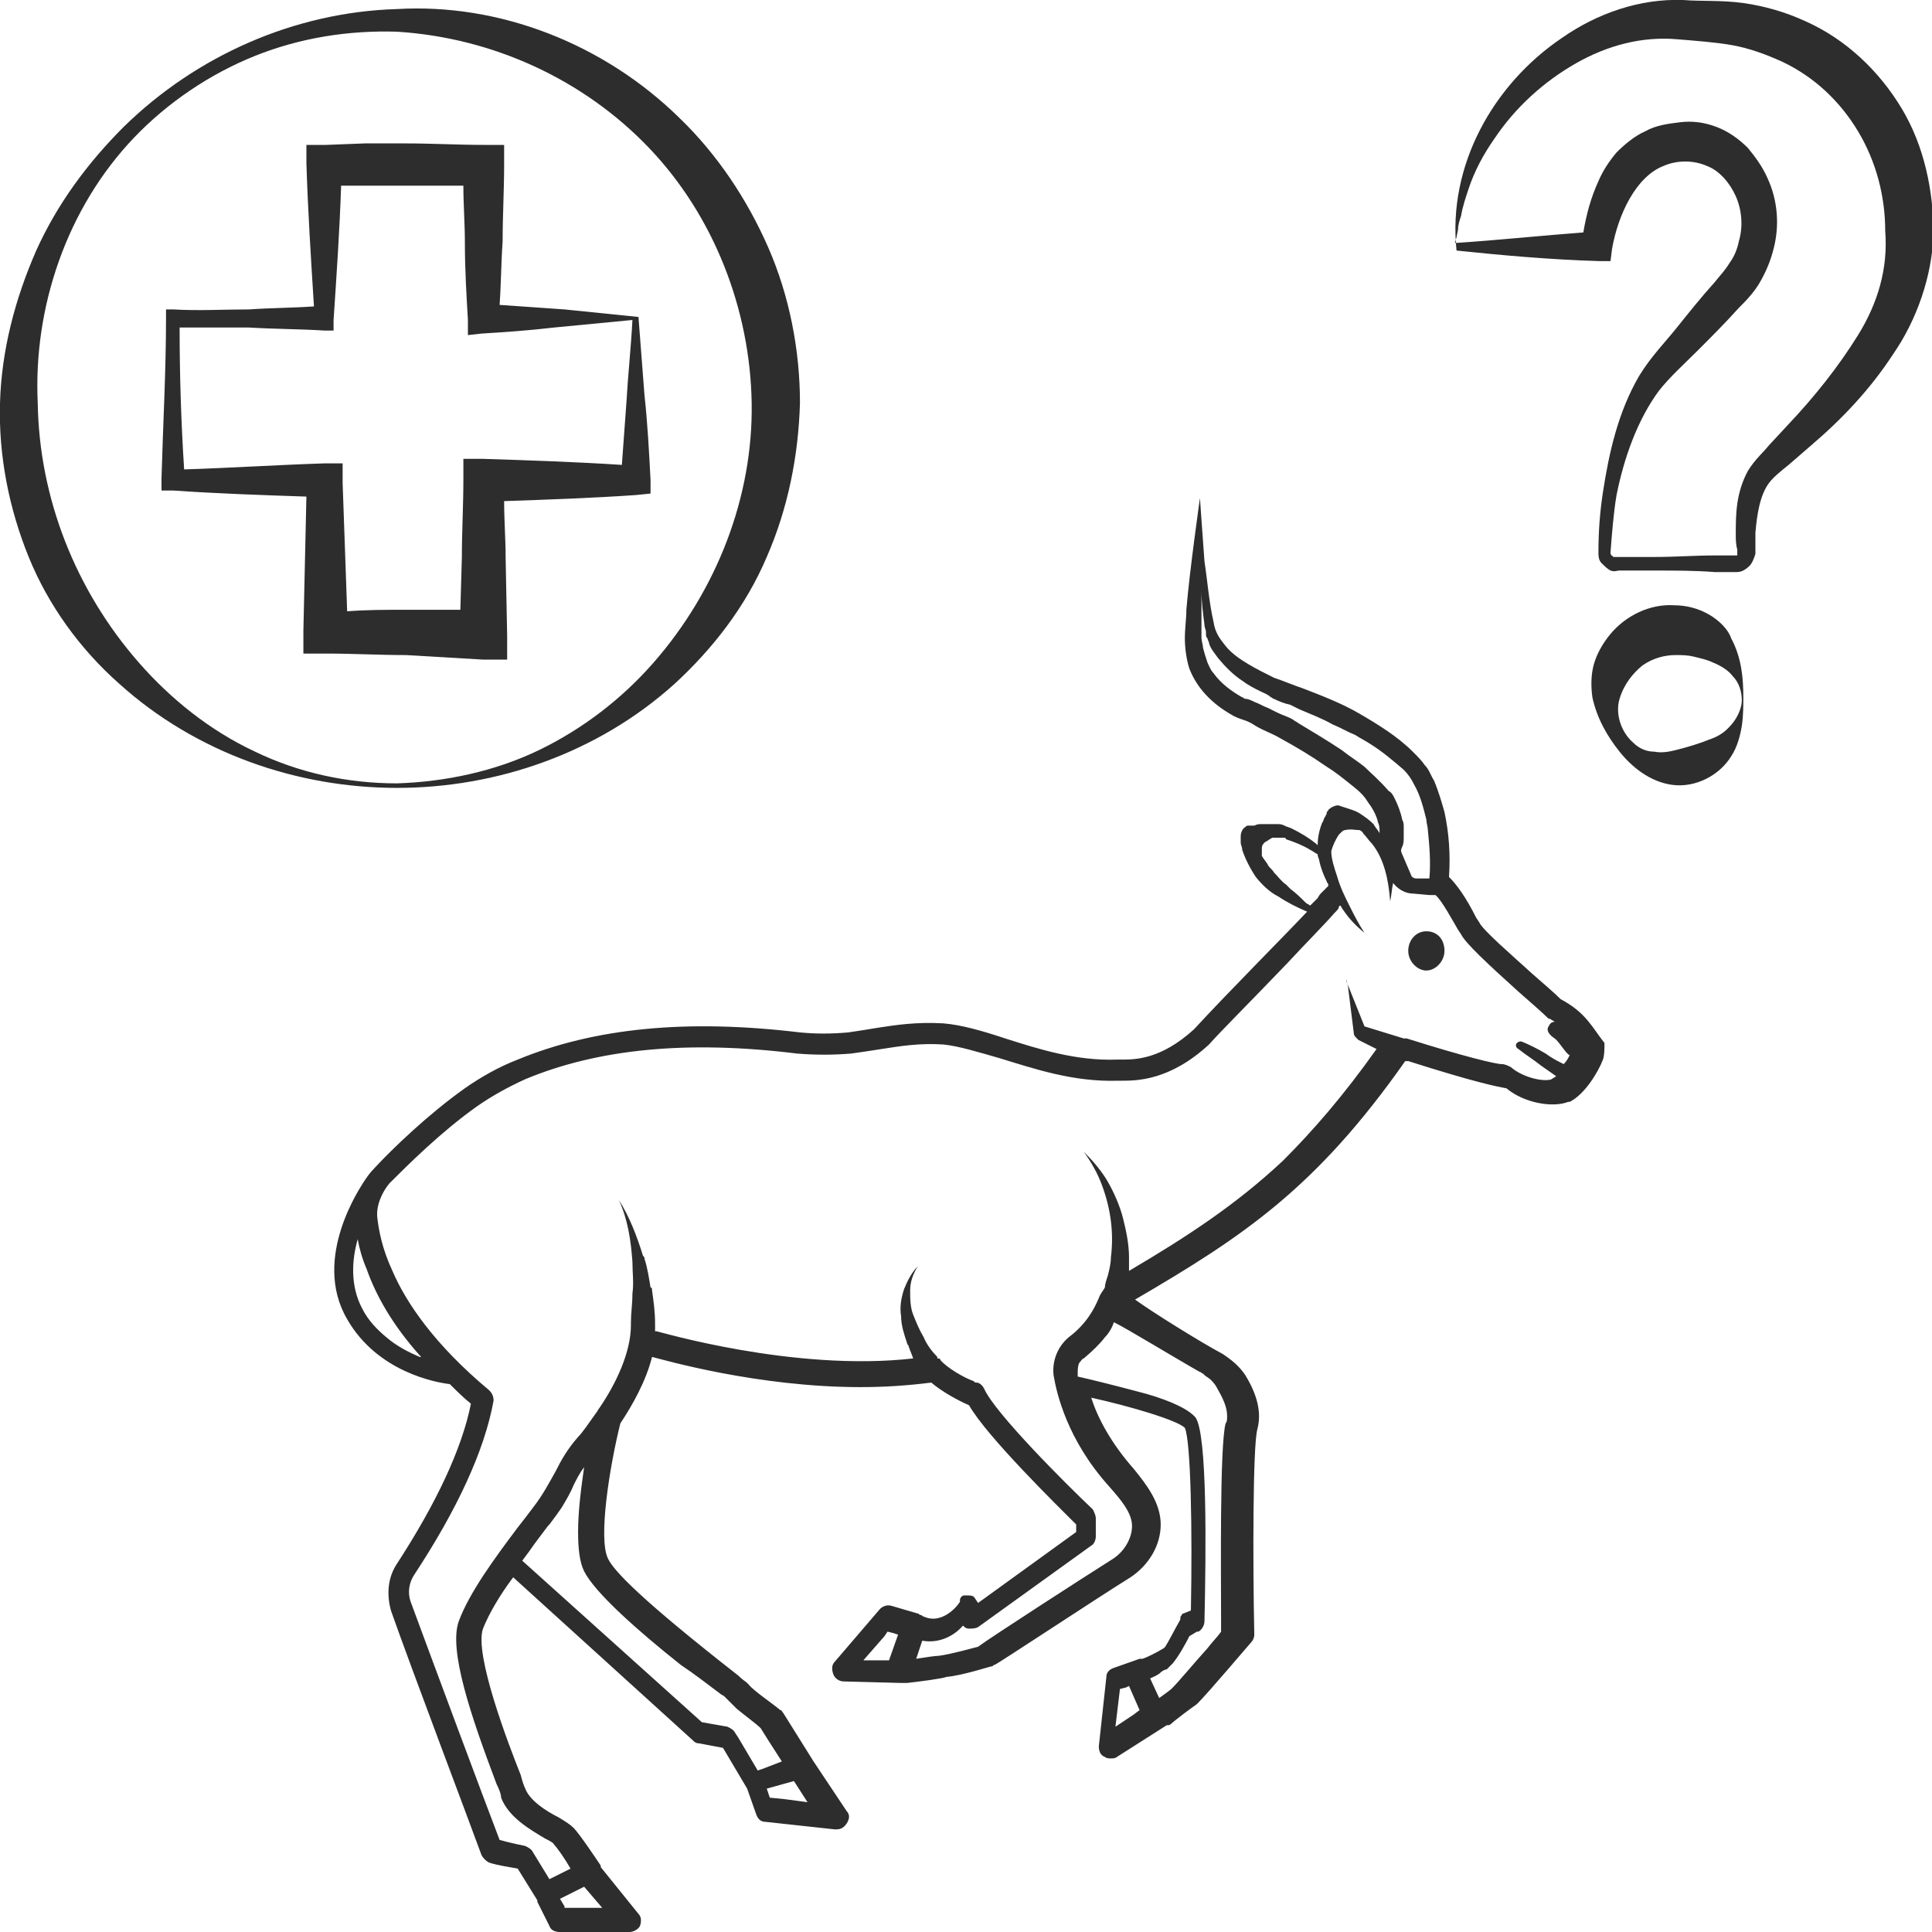 <?xml version="1.0" encoding="utf-8"?>
<!-- Generator: Adobe Illustrator 24.1.2, SVG Export Plug-In . SVG Version: 6.00 Build 0)  -->
<svg version="1.1" id="Layer_1" xmlns="http://www.w3.org/2000/svg" xmlns:xlink="http://www.w3.org/1999/xlink" x="0px" y="0px"
	 viewBox="0 0 128 128" style="enable-background:new 0 0 128 128;" xml:space="preserve">
<style type="text/css">
	.st0{fill:#2D2D2D;}
</style>
<g>
	<path class="st0" d="M126,7.2c-1.5-2.5-3.7-4.6-6.4-5.8c-1.3-0.6-2.7-1-4.1-1.2c-1.5-0.2-2.7-0.1-4-0.2c-2.9-0.1-5.7,0.9-8,2.5
		c-4.6,3.1-7.6,8.5-7,14.1c2.9,0.3,6.1,0.6,9.5,0.7l0.7,0l0.1-0.8c0.4-2.3,1.6-4.8,3.4-5.5c0.9-0.4,2-0.4,2.9,0
		c0.8,0.3,1.5,1.1,1.9,2c0.4,0.9,0.5,2,0.2,3c-0.1,0.5-0.3,1-0.6,1.4c-0.3,0.5-0.6,0.8-1,1.3c-0.9,1-1.7,2-2.5,3
		c-0.8,1-1.7,1.9-2.5,3.2c-1.4,2.4-2,5.1-2.4,7.7c-0.2,1.3-0.3,2.6-0.3,4c0,0.2,0,0.5,0.2,0.7c0.2,0.2,0.4,0.4,0.6,0.5
		c0.3,0.1,0.4,0,0.6,0l0.5,0l1.9,0c1.3,0,2.6,0,3.9,0.1l1,0c0.2,0,0.3,0,0.5,0c0.3,0,0.6-0.2,0.8-0.4c0.2-0.2,0.3-0.5,0.4-0.8l0-0.5
		c0-0.3,0-0.6,0-0.9c0.1-1.2,0.3-2.5,0.9-3.3c0.3-0.4,0.8-0.8,1.3-1.2l1.5-1.3c2-1.7,3.9-3.7,5.4-6c1.6-2.3,2.6-5.2,2.7-8
		C128.1,12.7,127.5,9.7,126,7.2z M123.1,22.2c-1.3,2.1-2.9,4.1-4.6,5.9l-1.3,1.4c-0.4,0.5-0.9,0.9-1.4,1.7c-0.8,1.5-0.8,2.9-0.8,4.2
		c0,0.3,0,0.7,0.1,1l0,0.4c0,0,0,0,0,0c0,0,0,0-0.1,0c-0.1,0-0.3,0-0.4,0l-1,0c-1.3,0-2.6,0.1-3.9,0.1l-1.9,0l-0.5,0
		c-0.2,0-0.4,0-0.4,0c-0.1-0.1-0.2-0.1-0.2-0.3c0.1-1.3,0.2-2.6,0.4-3.8c0.5-2.5,1.4-5,2.8-6.9c0.7-0.9,1.7-1.8,2.6-2.7
		c0.9-0.9,1.8-1.8,2.7-2.8c0.4-0.4,1-1,1.4-1.7c0.4-0.7,0.7-1.4,0.9-2.2c0.4-1.5,0.3-3.2-0.4-4.7c-0.3-0.7-0.8-1.4-1.3-2
		c-0.6-0.6-1.3-1.1-2.1-1.4c-0.8-0.3-1.6-0.4-2.4-0.3c-0.8,0.1-1.6,0.2-2.3,0.6c-0.7,0.3-1.4,0.9-1.9,1.4c-0.5,0.6-0.9,1.2-1.2,1.9
		c-0.5,1.1-0.8,2.2-1,3.4c-2.7,0.2-5.5,0.5-8.5,0.7c0-0.2,0.1-0.3,0.1-0.4l0.1-0.5c0-0.3,0.1-0.6,0.2-0.9c0.1-0.6,0.3-1.2,0.5-1.8
		c0.4-1.2,1-2.3,1.7-3.3c1.4-2.1,3.3-3.8,5.4-5c2.1-1.2,4.4-1.8,6.7-1.6c1.2,0.1,2.6,0.2,3.7,0.4c1.1,0.2,2.2,0.6,3.3,1.1
		c2.1,1,3.8,2.6,5,4.6c1.2,2,1.8,4.3,1.8,6.6C125.1,17.8,124.4,20.1,123.1,22.2z"/>
	<path class="st0" d="M113.2,40.7c-0.7-0.4-1.5-0.6-2.3-0.6c-1.6-0.1-3.2,0.7-4.2,1.9c-0.5,0.6-0.9,1.3-1.1,2
		c-0.2,0.7-0.2,1.5-0.1,2.2c0.3,1.4,1,2.6,1.8,3.6c0.8,1,2,2,3.5,2.2c1.5,0.2,3.1-0.6,3.9-1.9c0.4-0.6,0.6-1.4,0.7-2
		c0.1-0.7,0.1-1.3,0.1-1.9c0-1.2-0.1-2.6-0.8-3.9C114.5,41.7,113.9,41.1,113.2,40.7z M114.8,47.9c-0.4,0.5-0.8,0.8-1.3,1
		c-1,0.4-1.7,0.6-2.5,0.8c-0.4,0.1-0.9,0.2-1.4,0.1c-0.5,0-1-0.2-1.4-0.6c-0.8-0.7-1.2-1.9-0.9-2.9c0.3-1,0.9-1.7,1.5-2.2
		c0.7-0.5,1.5-0.7,2.2-0.7c0.4,0,0.8,0,1.2,0.1c0.4,0.1,0.9,0.2,1.3,0.4c0.5,0.2,1,0.5,1.3,0.9c0.4,0.4,0.6,1,0.6,1.6
		C115.4,46.8,115.2,47.4,114.8,47.9z"/>
	<path class="st0" d="M94.5,61.7c-0.7,0-1.2,0.6-1.2,1.3c0,0.7,0.6,1.3,1.2,1.3s1.2-0.6,1.2-1.3C95.7,62.2,95.2,61.7,94.5,61.7z"/>
	<path class="st0" d="M103.4,66.2c-0.4-0.4-1.1-1-1.9-1.7c-1.2-1.1-3.3-2.9-3.5-3.4l-0.2-0.3c-0.7-1.4-1.3-2.2-1.8-2.7
		c0.1-1.5,0-2.9-0.3-4.3c-0.2-0.7-0.4-1.4-0.7-2.1c-0.2-0.3-0.3-0.7-0.6-1c-0.2-0.3-0.5-0.6-0.8-0.9c-1-1-2.3-1.8-3.5-2.5
		c-1.2-0.7-2.5-1.2-3.8-1.7c-0.6-0.2-1.3-0.5-1.9-0.7c-0.6-0.3-1.2-0.6-1.7-0.9c-0.5-0.3-1.1-0.7-1.5-1.2c-0.4-0.5-0.7-0.9-0.8-1.6
		c-0.3-1.3-0.4-2.7-0.6-4c-0.1-1.3-0.3-4.2-0.3-4.2c0,0-0.7,4.9-0.9,7.4c0,0.6-0.1,1.2-0.1,1.9c0,0.6,0.1,1.4,0.3,2
		c0.5,1.3,1.5,2.3,2.7,3c0.3,0.2,0.6,0.3,0.9,0.4c0.3,0.1,0.5,0.2,0.8,0.4c0.5,0.3,1.1,0.5,1.6,0.8c1.1,0.6,2.1,1.2,3.1,1.9
		c0.5,0.3,1,0.7,1.5,1.1c0.5,0.4,0.9,0.7,1.2,1.2c0.3,0.4,0.6,0.9,0.7,1.4c0.1,0.2,0.1,0.4,0.1,0.7c-0.1-0.2-0.3-0.4-0.4-0.6
		c-0.3-0.3-0.6-0.5-0.9-0.7c-0.3-0.2-0.7-0.3-1-0.4l-0.3-0.1c-0.2-0.1-0.4,0-0.6,0.1c-0.1,0.1-0.2,0.1-0.2,0.2c0,0-0.1,0.1-0.1,0.1
		l0,0.1l-0.1,0.2c-0.1,0.1-0.1,0.3-0.2,0.4c-0.2,0.5-0.3,1-0.3,1.5c0,0-0.1-0.1-0.1-0.1c0,0,0,0,0,0c-0.5-0.4-1-0.7-1.6-1
		c-0.2-0.1-0.3-0.1-0.5-0.2c-0.2-0.1-0.3-0.1-0.5-0.1c-0.3,0-0.7,0-1,0c-0.2,0-0.3,0-0.5,0.1l-0.2,0l-0.1,0c0,0-0.1,0-0.1,0
		c-0.1,0-0.1,0-0.2,0.1c-0.2,0.1-0.3,0.4-0.3,0.6c0,0.1,0,0.2,0,0.3l0,0.1c0,0.2,0.1,0.3,0.1,0.5c0.2,0.6,0.5,1.2,0.9,1.8
		c0.4,0.5,0.9,1,1.5,1.3c0.6,0.4,1.2,0.7,1.9,1c-1.7,1.8-5.1,5.2-7.5,7.8c-2.2,2-3.9,2-4.8,2H74c-2.7,0.1-5.2-0.7-7.4-1.4
		c-1.5-0.5-2.9-0.9-4.1-1c-1.8-0.1-3.1,0.1-4.4,0.3c-0.6,0.1-1.2,0.2-1.9,0.3c-1.1,0.1-2.2,0.1-3.2,0c-7.5-0.9-13.6-0.3-18.7,1.8
		c-1.3,0.5-2.5,1.2-3.5,1.9c-2.4,1.7-4.8,4-6,5.3c-0.3,0.3-0.5,0.6-0.7,0.9c0,0,0,0,0,0c-0.1,0.2-3.5,5-1.1,9.1
		c2,3.5,5.9,4.2,6.8,4.3c0.4,0.4,0.9,0.9,1.4,1.3c-0.6,3-2.3,6.6-4.9,10.6c-0.6,0.9-0.7,2-0.4,3.1c1.3,3.7,5.2,14,6,16.2
		c0.1,0.2,0.3,0.4,0.5,0.5c0.6,0.2,1.4,0.3,1.9,0.4l1.3,2.1c0,0,0,0,0,0c0,0,0,0,0,0.1l0.8,1.6c0.1,0.3,0.4,0.4,0.7,0.4h4.6
		c0.3,0,0.6-0.2,0.7-0.4c0.1-0.3,0.1-0.6-0.1-0.8l-2.5-3.1c0,0,0,0,0,0c0,0,0,0,0-0.1c-0.2-0.3-1.4-2.1-1.8-2.5
		c-0.2-0.2-0.5-0.4-1-0.7c-0.8-0.4-1.9-1.1-2.2-1.9c-0.1-0.2-0.2-0.5-0.3-0.9c-0.8-2-3.1-8-2.5-9.7c0.4-1,1.1-2.2,2-3.4l11.9,10.8
		c0.1,0.1,0.2,0.2,0.4,0.2l1.6,0.3l1.6,2.7c0,0,0,0,0,0l0.6,1.7c0.1,0.3,0.3,0.5,0.6,0.5l4.6,0.5c0,0,0.1,0,0.1,0
		c0.3,0,0.5-0.1,0.7-0.4c0.2-0.3,0.2-0.6,0-0.8l-2.2-3.3c0,0,0,0,0,0l-2-3.2c-0.1-0.1-0.1-0.2-0.2-0.2c-0.6-0.5-1.8-1.3-2.1-1.7
		c0,0-0.1-0.1-0.1-0.1c-0.1-0.1-0.3-0.2-0.6-0.5c-6.4-5-8.2-6.9-8.6-7.7c-0.7-1.3,0.1-6.2,0.8-9c0.8-1.2,1.7-2.8,2.1-4.4
		c0.8,0.2,7,2,13.8,2c1.6,0,3.1-0.1,4.7-0.3c0.7,0.6,1.8,1.2,2.5,1.5c1.2,2.1,5.9,6.7,7.1,7.9v0.5l-6.5,4.7l-0.2-0.3
		c-0.1-0.2-0.3-0.2-0.6-0.2c0,0-0.1,0-0.1,0c-0.2,0-0.3,0.2-0.3,0.3c0,0,0,0.1,0,0.1c0,0.1-1.1,1.6-2.4,1c-0.1,0-0.1-0.1-0.2-0.1
		c-0.1,0-0.1-0.1-0.2-0.1l-1.7-0.5c-0.3-0.1-0.6,0-0.8,0.2l-3,3.5c-0.2,0.2-0.2,0.5-0.1,0.8c0.1,0.3,0.4,0.5,0.7,0.5l3.8,0.1
		c0,0,0,0,0.1,0h0.1c0.1,0,0.1,0,0.2,0c0.9-0.1,2.4-0.3,2.6-0.4c1.1-0.1,2.9-0.7,3-0.7c0.1,0,0.1-0.1,0.2-0.1c0.1,0,6.9-4.5,9-5.8
		c1.2-0.8,2-2.1,2-3.5c0-1.4-0.9-2.6-1.8-3.7c-1.5-1.7-2.4-3.4-2.8-4.7c2.7,0.6,5.7,1.5,6.2,2c0.4,0.9,0.5,6.8,0.4,12.1l-0.5,0.2
		c0,0-0.1,0-0.1,0.1c-0.1,0.1-0.1,0.1-0.1,0.3c-0.4,0.7-0.8,1.5-1,1.8c0,0-0.1,0.1-0.1,0.1c-0.5,0.3-1.1,0.6-1.4,0.7
		c-0.1,0-0.1,0-0.2,0l-1.7,0.6c-0.3,0.1-0.5,0.3-0.5,0.6l-0.5,4.6c0,0.3,0.1,0.6,0.4,0.7c0.1,0.1,0.3,0.1,0.4,0.1
		c0.1,0,0.3,0,0.4-0.1l3.3-2.1c0,0,0,0,0.1,0c0.1,0,0.2-0.1,0.2-0.1c0.2-0.2,1.4-1.1,1.7-1.3c0.8-0.8,3.5-4,3.6-4.1
		c0.1-0.1,0.2-0.3,0.2-0.5c-0.1-4.7-0.1-12.5,0.2-13.6c0.3-1.1,0-2.3-0.8-3.6c-0.4-0.6-0.9-1-1.5-1.4c-1.5-0.8-4.7-2.8-5.8-3.6
		c7.2-4.2,12-7.4,17.9-15.8c0,0,0.1,0,0.2,0c4.4,1.4,5.9,1.7,6.5,1.8c1.2,1,3.1,1.3,4.1,0.9c0,0,0.1,0,0.1,0c1-0.5,1.9-2,2.2-2.8
		c0.1-0.3,0.1-0.7,0.1-1.1C105.5,68.1,105.1,67.1,103.4,66.2z M58.9,110l-1.7,0l0,0l1.4-1.6l0.2-0.3l0,0l0.4,0.1l0.3,0.1l0,0
		L58.9,110z M90.4,50.8c-0.5-0.4-1-0.7-1.5-1.1c-0.9-0.6-1.9-1.2-2.9-1.8c-0.1-0.1-0.2-0.1-0.3-0.2c-0.3-0.2-0.7-0.3-1.1-0.5
		c-0.2-0.1-0.4-0.2-0.6-0.3c-0.3-0.1-0.6-0.3-0.9-0.4c-0.2-0.1-0.4-0.2-0.6-0.2c-0.1,0-0.1-0.1-0.2-0.1c-0.7-0.4-1.4-0.9-1.9-1.6
		c0,0,0,0,0,0c0,0,0,0,0,0c-0.2-0.2-0.3-0.5-0.4-0.7c-0.1-0.3-0.2-0.6-0.3-1c0-0.2-0.1-0.4-0.1-0.7c0-0.6,0-1.2,0-1.8
		c0-0.4,0-0.9,0-1.3c0,0,0,0,0,0c0,0.8,0.1,1.5,0.2,2.3c0,0.2,0.1,0.3,0.1,0.5c0,0,0,0.1,0,0.1c0,0.1,0,0.2,0.1,0.3c0,0,0,0,0,0
		c0,0.1,0.1,0.2,0.1,0.3c0.1,0.4,0.4,0.7,0.6,1c0.5,0.6,1,1.1,1.6,1.5c0.4,0.3,0.8,0.5,1.2,0.7c0.2,0.1,0.5,0.2,0.7,0.4
		c0.1,0,0.1,0.1,0.2,0.1c0.4,0.2,0.7,0.3,1.1,0.4c0.2,0.1,0.4,0.2,0.6,0.3c0.7,0.3,1.5,0.6,2.2,1c0.5,0.2,1,0.5,1.5,0.7
		c0.3,0.2,0.7,0.4,1,0.6c0.8,0.5,1.5,1.1,2.2,1.7c0.3,0.3,0.5,0.6,0.7,1c0.4,0.7,0.6,1.5,0.8,2.3c0,0.2,0.1,0.5,0.1,0.7
		c0.1,1,0.2,2.1,0.1,3.2l0,0c0,0,0,0,0,0c0,0,0,0,0,0c0,0,0,0,0,0v0l-0.3,0l-0.4,0c0,0-0.1,0-0.1,0c0,0,0,0,0,0c0,0,0,0-0.1,0
		c-0.1,0-0.3-0.1-0.3-0.2l-0.6-1.4c-0.1-0.2-0.1-0.3,0-0.5c0,0,0,0,0,0c0.1-0.2,0.1-0.4,0.1-0.7c0,0,0,0,0,0c0-0.2,0-0.4,0-0.6
		c0-0.2,0-0.3-0.1-0.5c-0.1-0.5-0.3-1-0.5-1.4c-0.1-0.2-0.2-0.4-0.4-0.5C91.4,51.7,90.8,51.2,90.4,50.8z M85.5,58.9
		c-0.1-0.1-0.2-0.2-0.3-0.3c-0.3-0.2-0.5-0.5-0.8-0.8c-0.1-0.2-0.3-0.3-0.4-0.5c-0.1-0.2-0.3-0.4-0.4-0.6c0-0.2,0-0.4,0-0.5
		c0-0.2,0.1-0.3,0.2-0.4c0.2-0.1,0.3-0.2,0.5-0.3c0,0,0.1,0,0.1,0c0,0,0,0,0,0c0.1,0,0.2,0,0.4,0c0.1,0,0.1,0,0.2,0
		c0.1,0,0.2,0,0.2,0.1c0.6,0.2,1.1,0.4,1.6,0.7c0.2,0.1,0.3,0.2,0.5,0.3c0,0.2,0.1,0.3,0.1,0.4c0.1,0.5,0.3,1,0.5,1.4
		c0,0.1,0.1,0.1,0.1,0.2c0,0,0,0,0,0.1c-0.1,0.1-0.2,0.2-0.3,0.3c-0.1,0.1-0.1,0.1-0.2,0.2c0,0-0.1,0.1-0.2,0.3
		c-0.1,0.1-0.2,0.2-0.3,0.3c-0.1,0.1-0.1,0.1-0.2,0.2c-0.1-0.1-0.2-0.1-0.3-0.2C86.2,59.5,85.9,59.2,85.5,58.9z M27.9,89.9
		C27.9,89.9,27.9,89.9,27.9,89.9c0,0-0.1,0-0.1,0c-0.7-0.3-1.5-0.7-2.2-1.3c-0.6-0.5-1.2-1.1-1.6-1.9c-0.8-1.5-0.7-3.2-0.3-4.6
		c0,0,0,0,0,0c0.1,0.6,0.3,1.3,0.6,2C24.9,85.8,26,87.8,27.9,89.9C27.9,89.9,27.9,89.9,27.9,89.9z M39.9,126.4h-2.5l0,0h0l0-0.1
		l-0.3-0.5l1.6-0.8L39.9,126.4z M52.6,118l0.9,1.4l-1.5-0.2l-1-0.1h0l-0.1-0.3l-0.1-0.3L52.6,118L52.6,118z M47.7,112.2
		c0.1,0.1,0.2,0.1,0.3,0.2c0,0,0,0,0.1,0.1c0.1,0.1,0.1,0.1,0.2,0.2c0.1,0.1,0.3,0.3,0.5,0.5c0.6,0.5,1.3,1,1.6,1.3c0,0,0,0,0,0l0,0
		l0.5,0.8l0.9,1.4l-1.3,0.5l-0.3,0.1l-1.3-2.2l-0.2-0.3c-0.1-0.2-0.3-0.3-0.5-0.4l-1.7-0.3l-11.9-10.7c0,0,0,0,0,0
		c0.3-0.4,0.6-0.8,0.8-1.1c0.3-0.4,0.6-0.8,0.9-1.2c0,0,0.1-0.1,0.1-0.1c0.3-0.4,0.6-0.8,0.8-1.1c0.3-0.5,0.6-1,0.8-1.5
		c0.2-0.4,0.4-0.8,0.7-1.2c0,0,0,0,0,0c-0.2,1.4-0.4,2.9-0.4,4.3c0,1.1,0.1,2,0.4,2.6c0.7,1.4,3.5,3.9,6.4,6.2
		C46,110.9,46.9,111.6,47.7,112.2z M75.5,113.3l-0.4,0.3l-1.2,0.8l0,0l0.3-2.5l0.4-0.1l0.2-0.1L75.5,113.3L75.5,113.3z M79.5,90.9
		c0.1,0,0.1,0.1,0.2,0.1c0,0,0.1,0.1,0.1,0.1c0.1,0.1,0.3,0.2,0.4,0.3c0,0,0,0,0,0c0.1,0.1,0.3,0.3,0.4,0.5c0.4,0.7,0.7,1.3,0.7,1.9
		c0,0.2,0,0.4-0.1,0.5c-0.4,1.5-0.3,10.1-0.3,13.1c0,0.3,0,0.5,0,0.7c-0.2,0.3-0.6,0.7-0.9,1.1c-0.9,1-1.9,2.2-2.3,2.6
		c0,0,0,0-0.1,0.1c0,0,0,0,0,0c0,0,0,0,0,0c-0.1,0.1-0.4,0.3-0.8,0.6c0,0,0,0,0,0l-0.6-1.3c0.2-0.1,0.5-0.2,0.7-0.4
		c0.1-0.1,0.3-0.2,0.4-0.2c0.1-0.1,0.2-0.2,0.4-0.4c0.4-0.5,0.8-1.2,1.1-1.8l0.5-0.3l0.1,0c0,0,0,0,0,0c0.2-0.1,0.4-0.4,0.4-0.7
		c0,0,0,0,0,0c0.1-4.6,0.2-12.4-0.6-13.5c0,0-0.1-0.1-0.1-0.1c-0.6-0.6-2.1-1.2-3.7-1.6c-1.5-0.4-3.1-0.8-4-1c0,0,0,0,0,0
		c0-0.1,0-0.1,0-0.2c0-0.2,0-0.5,0.1-0.7c0.1-0.1,0.2-0.3,0.3-0.3c0.6-0.5,1.1-1,1.4-1.4c0.3-0.3,0.5-0.7,0.6-1
		C74.8,88.1,77.9,90,79.5,90.9z M103.6,70.5c-0.4-0.2-0.8-0.4-1.2-0.7c-0.5-0.3-1.1-0.6-1.6-0.8c-0.1,0-0.2,0-0.3,0.1c0,0,0,0,0,0
		c-0.1,0.1-0.1,0.3,0.1,0.4c0.5,0.4,1,0.7,1.5,1.1c0.3,0.2,0.7,0.5,1,0.7c-0.1,0.1-0.2,0.1-0.3,0.2c-0.5,0.2-1.9-0.1-2.7-0.8
		c-0.2-0.1-0.4-0.2-0.6-0.2c-0.4,0-2.5-0.5-6.3-1.7c0,0-0.1,0-0.1,0c0,0-0.1,0-0.1,0L90.4,68L89.2,65l0-0.1l0.1,0.4l0.4,3.2
		c0,0.1,0.1,0.2,0.2,0.3l0.1,0.1l1.2,0.6c-2.2,3.1-4.2,5.4-6.2,7.4c-3.1,2.9-6.3,5-10.2,7.3c0-0.3,0-0.6,0-0.9
		c0-0.9-0.2-1.8-0.4-2.6c-0.2-0.8-0.6-1.7-1-2.4c-0.4-0.7-1-1.4-1.6-2c0.5,0.7,0.9,1.4,1.2,2.2c0.3,0.8,0.5,1.6,0.6,2.4
		c0.1,0.8,0.1,1.6,0,2.4c0,0.4-0.1,0.8-0.2,1.2c-0.1,0.3-0.2,0.6-0.2,0.8c-0.1,0.2-0.3,0.4-0.4,0.7c-0.3,0.7-0.8,1.7-2,2.6
		c-0.7,0.6-1.1,1.5-1,2.5c0.2,1.2,0.9,4.3,3.7,7.4c0.7,0.8,1.5,1.7,1.5,2.6c0,0.8-0.5,1.7-1.3,2.2c-1.9,1.2-8.1,5.2-8.9,5.8
		c-0.4,0.1-1.8,0.5-2.6,0.6c-0.2,0-0.9,0.1-1.5,0.2l0.4-1.2c1.1,0.2,2.1-0.3,2.7-1c0.1,0.1,0.2,0.2,0.4,0.2c0.2,0,0.4,0,0.6-0.1
		l7.5-5.4c0.2-0.1,0.3-0.4,0.3-0.6v-1.2c0-0.2-0.1-0.4-0.2-0.6c-1.8-1.7-6.5-6.4-7.2-8c-0.1-0.2-0.3-0.4-0.5-0.4
		c-0.1,0-0.1,0-0.2-0.1c-0.6-0.2-1.8-0.9-2.2-1.4c0-0.1-0.1-0.1-0.2-0.1c0,0,0,0,0-0.1c-0.3-0.3-0.7-0.8-0.9-1.3
		c-0.3-0.5-0.5-1-0.7-1.5c-0.2-0.5-0.2-1.1-0.2-1.6c0-0.6,0.2-1.1,0.5-1.6c-0.4,0.4-0.7,1-0.9,1.5c-0.2,0.6-0.3,1.2-0.2,1.8
		c0,0.6,0.2,1.2,0.4,1.8c0,0.1,0.1,0.1,0.1,0.2c0.1,0.3,0.2,0.5,0.3,0.8c-7.9,0.9-16.9-1.8-17-1.8c0,0-0.1,0-0.1,0
		c0-0.1,0-0.2,0-0.3c0-0.1,0-0.2,0-0.2c0-0.8-0.1-1.5-0.2-2.2c0-0.1,0-0.2-0.1-0.2c-0.1-0.6-0.2-1.3-0.4-1.9c0-0.1,0-0.1-0.1-0.2
		c-0.4-1.3-0.9-2.6-1.6-3.7c0.6,1.3,0.8,2.7,0.9,4.1c0,0.7,0.1,1.4,0,2.1c0,0.7-0.1,1.3-0.1,1.9c0,0.1,0,0.1,0,0.2
		c0,1.8-1,3.9-2.1,5.5c-0.1,0.1-0.1,0.2-0.2,0.3c-0.5,0.7-0.9,1.3-1.2,1.6c-0.7,0.8-1.1,1.5-1.5,2.3c-0.4,0.7-0.8,1.5-1.5,2.4
		c-0.3,0.4-0.6,0.8-1,1.3c-1.5,2-3.2,4.3-3.9,6.2c-0.7,1.9,0.8,6.3,2.5,10.8c0.2,0.4,0.3,0.7,0.3,0.9c0.5,1.3,1.9,2.1,2.9,2.7
		c0.2,0.1,0.6,0.3,0.6,0.4c0.2,0.2,0.7,0.9,1.1,1.6l-1.4,0.7l-1.1-1.8c-0.1-0.2-0.3-0.3-0.5-0.4c0,0-1-0.2-1.7-0.4
		c-1-2.6-4.5-12-5.9-15.8c-0.2-0.6-0.1-1.2,0.2-1.7c2.9-4.4,4.7-8.3,5.3-11.6c0-0.3-0.1-0.5-0.3-0.7c-3.6-3-5.5-5.8-6.4-7.9
		c-0.7-1.5-0.9-2.7-1-3.5c-0.1-0.8,0.3-1.7,0.8-2.3c1.2-1.2,3.4-3.4,5.8-5.1c1-0.7,2.1-1.3,3.2-1.8c4.8-2,10.7-2.6,18-1.7
		c1.2,0.1,2.4,0.1,3.6,0c0.7-0.1,1.4-0.2,2-0.3c1.3-0.2,2.5-0.4,4.1-0.3c1,0.1,2.3,0.5,3.7,0.9c2.3,0.7,4.9,1.6,7.9,1.5
		c0.1,0,0.1,0,0.2,0c1,0,3.2,0,5.8-2.4c0,0,0,0,0,0c0.7-0.8,3.1-3.2,5.2-5.4c1.3-1.4,2.5-2.6,3.1-3.3c0.2-0.2,0.3-0.3,0.3-0.4
		c0,0,0-0.1,0.1-0.1c0.1,0.1,0.1,0.2,0.2,0.3c0.4,0.6,0.9,1.1,1.4,1.5c-0.4-0.6-0.7-1.2-1-1.8c-0.3-0.6-0.6-1.2-0.8-1.9
		c-0.2-0.6-0.4-1.2-0.4-1.7c0.1-0.4,0.3-0.8,0.5-1.1l0.1-0.1c0.1-0.1,0.2-0.2,0.3-0.2c0.4-0.1,0.7,0,1,0c0.1,0.1,0.2,0.1,0.2,0.2
		c0.2,0.2,0.4,0.5,0.6,0.7c0.8,1,1.1,2.4,1.2,3.8c0.1-0.4,0.1-0.8,0.2-1.2c0.3,0.4,0.8,0.7,1.3,0.7l1.1,0.1H95c0,0,0,0,0.1,0
		c0.4,0.3,1.2,1.8,1.5,2.3l0.2,0.3c0.3,0.6,1.7,1.9,3.8,3.8c0.8,0.7,1.6,1.4,1.9,1.7c0.1,0.1,0.1,0.1,0.2,0.1
		c0.1,0.1,0.2,0.1,0.3,0.2c-0.2,0-0.3,0.1-0.4,0.3c-0.2,0.3,0.1,0.6,0.4,0.8c0.3,0.2,0.8,1.1,1,1.1
		C103.9,70.1,103.8,70.3,103.6,70.5z"/>
	<path class="st0" d="M44.7,45.3c2.5-2.3,4.7-5.1,6.1-8.4c1.4-3.2,2.1-6.7,2.2-10.2c0-3.5-0.7-7.1-2.1-10.3
		c-1.4-3.2-3.4-6.2-5.9-8.6C40,2.9,33.1,0.2,26.3,0.6C19.5,0.8,13,3.7,8.2,8.4c-2.4,2.4-4.4,5.1-5.8,8.2C1,19.8,0.1,23.2,0,26.7
		c-0.1,3.5,0.6,7,1.9,10.2c1.3,3.2,3.4,6.1,6,8.4c5.1,4.6,11.8,6.9,18.4,6.9C32.9,52.2,39.6,49.9,44.7,45.3z M9.2,43.9
		C5,39.1,2.6,33,2.5,26.7C2.2,20.4,4.4,13.8,8.9,9.1c2.2-2.3,5-4.2,8-5.4c3-1.2,6.2-1.7,9.4-1.6C32.7,2.5,38.7,5.3,43,9.8
		c4.3,4.5,6.7,10.7,6.8,16.9c0.1,6.2-2.3,12.4-6.5,17.2c-2.1,2.4-4.7,4.4-7.6,5.8c-2.9,1.4-6.2,2.1-9.4,2.2c-3.3,0-6.5-0.7-9.4-2.1
		C13.9,48.4,11.3,46.3,9.2,43.9z"/>
	<path class="st0" d="M32,43.7l1.6,0l0-1.6l-0.1-5.1c0-1.3-0.1-2.5-0.1-3.8c2.9-0.1,5.8-0.2,8.7-0.4l1-0.1l0-0.9
		c-0.1-1.9-0.2-3.8-0.4-5.6l-0.4-5.2l-4.9-0.5c-1.4-0.1-2.8-0.2-4.3-0.3c0.1-1.4,0.1-2.8,0.2-4.2c0-1.7,0.1-3.4,0.1-5.1l0-1.3
		l-1.3,0c-1.8,0-3.5-0.1-5.3-0.1l-2.6,0l-2.6,0.1l-1.3,0l0,1.2c0.1,3.2,0.3,6.3,0.5,9.5c-1.4,0.1-2.9,0.1-4.3,0.2
		c-1.7,0-3.4,0.1-5,0l-0.5,0l0,0.5c0,3.6-0.2,7.1-0.3,10.7l0,0.8l0.8,0c2.9,0.2,5.8,0.3,8.8,0.4l-0.2,8.9l0,1.5l1.5,0
		c1.8,0,3.5,0.1,5.3,0.1L32,43.7z M22.7,32l0-1.3l-1.2,0c-3.1,0.1-6.2,0.3-9.3,0.4c-0.2-3.1-0.3-6.2-0.3-9.4c1.5,0,3,0,4.6,0
		c1.7,0.1,3.4,0.1,5,0.2l0.6,0l0-0.7c0.2-3,0.4-5.9,0.5-8.9l1.5,0l2.6,0c1.3,0,2.7,0,4,0c0,1.3,0.1,2.5,0.1,3.8
		c0,1.7,0.1,3.4,0.2,5.1l0,1l0.9-0.1c1.6-0.1,3.1-0.2,4.8-0.4l5.2-0.5c-0.1,1.9-0.3,3.7-0.4,5.5c-0.1,1.4-0.2,2.8-0.3,4.1
		c-3.1-0.2-6.1-0.3-9.2-0.4l-1.3,0l0,1.4c0,1.7-0.1,3.4-0.1,5.1l-0.1,3.5l-3.7,0c-1.3,0-2.5,0-3.8,0.1L22.7,32z"/>
</g>
</svg>
